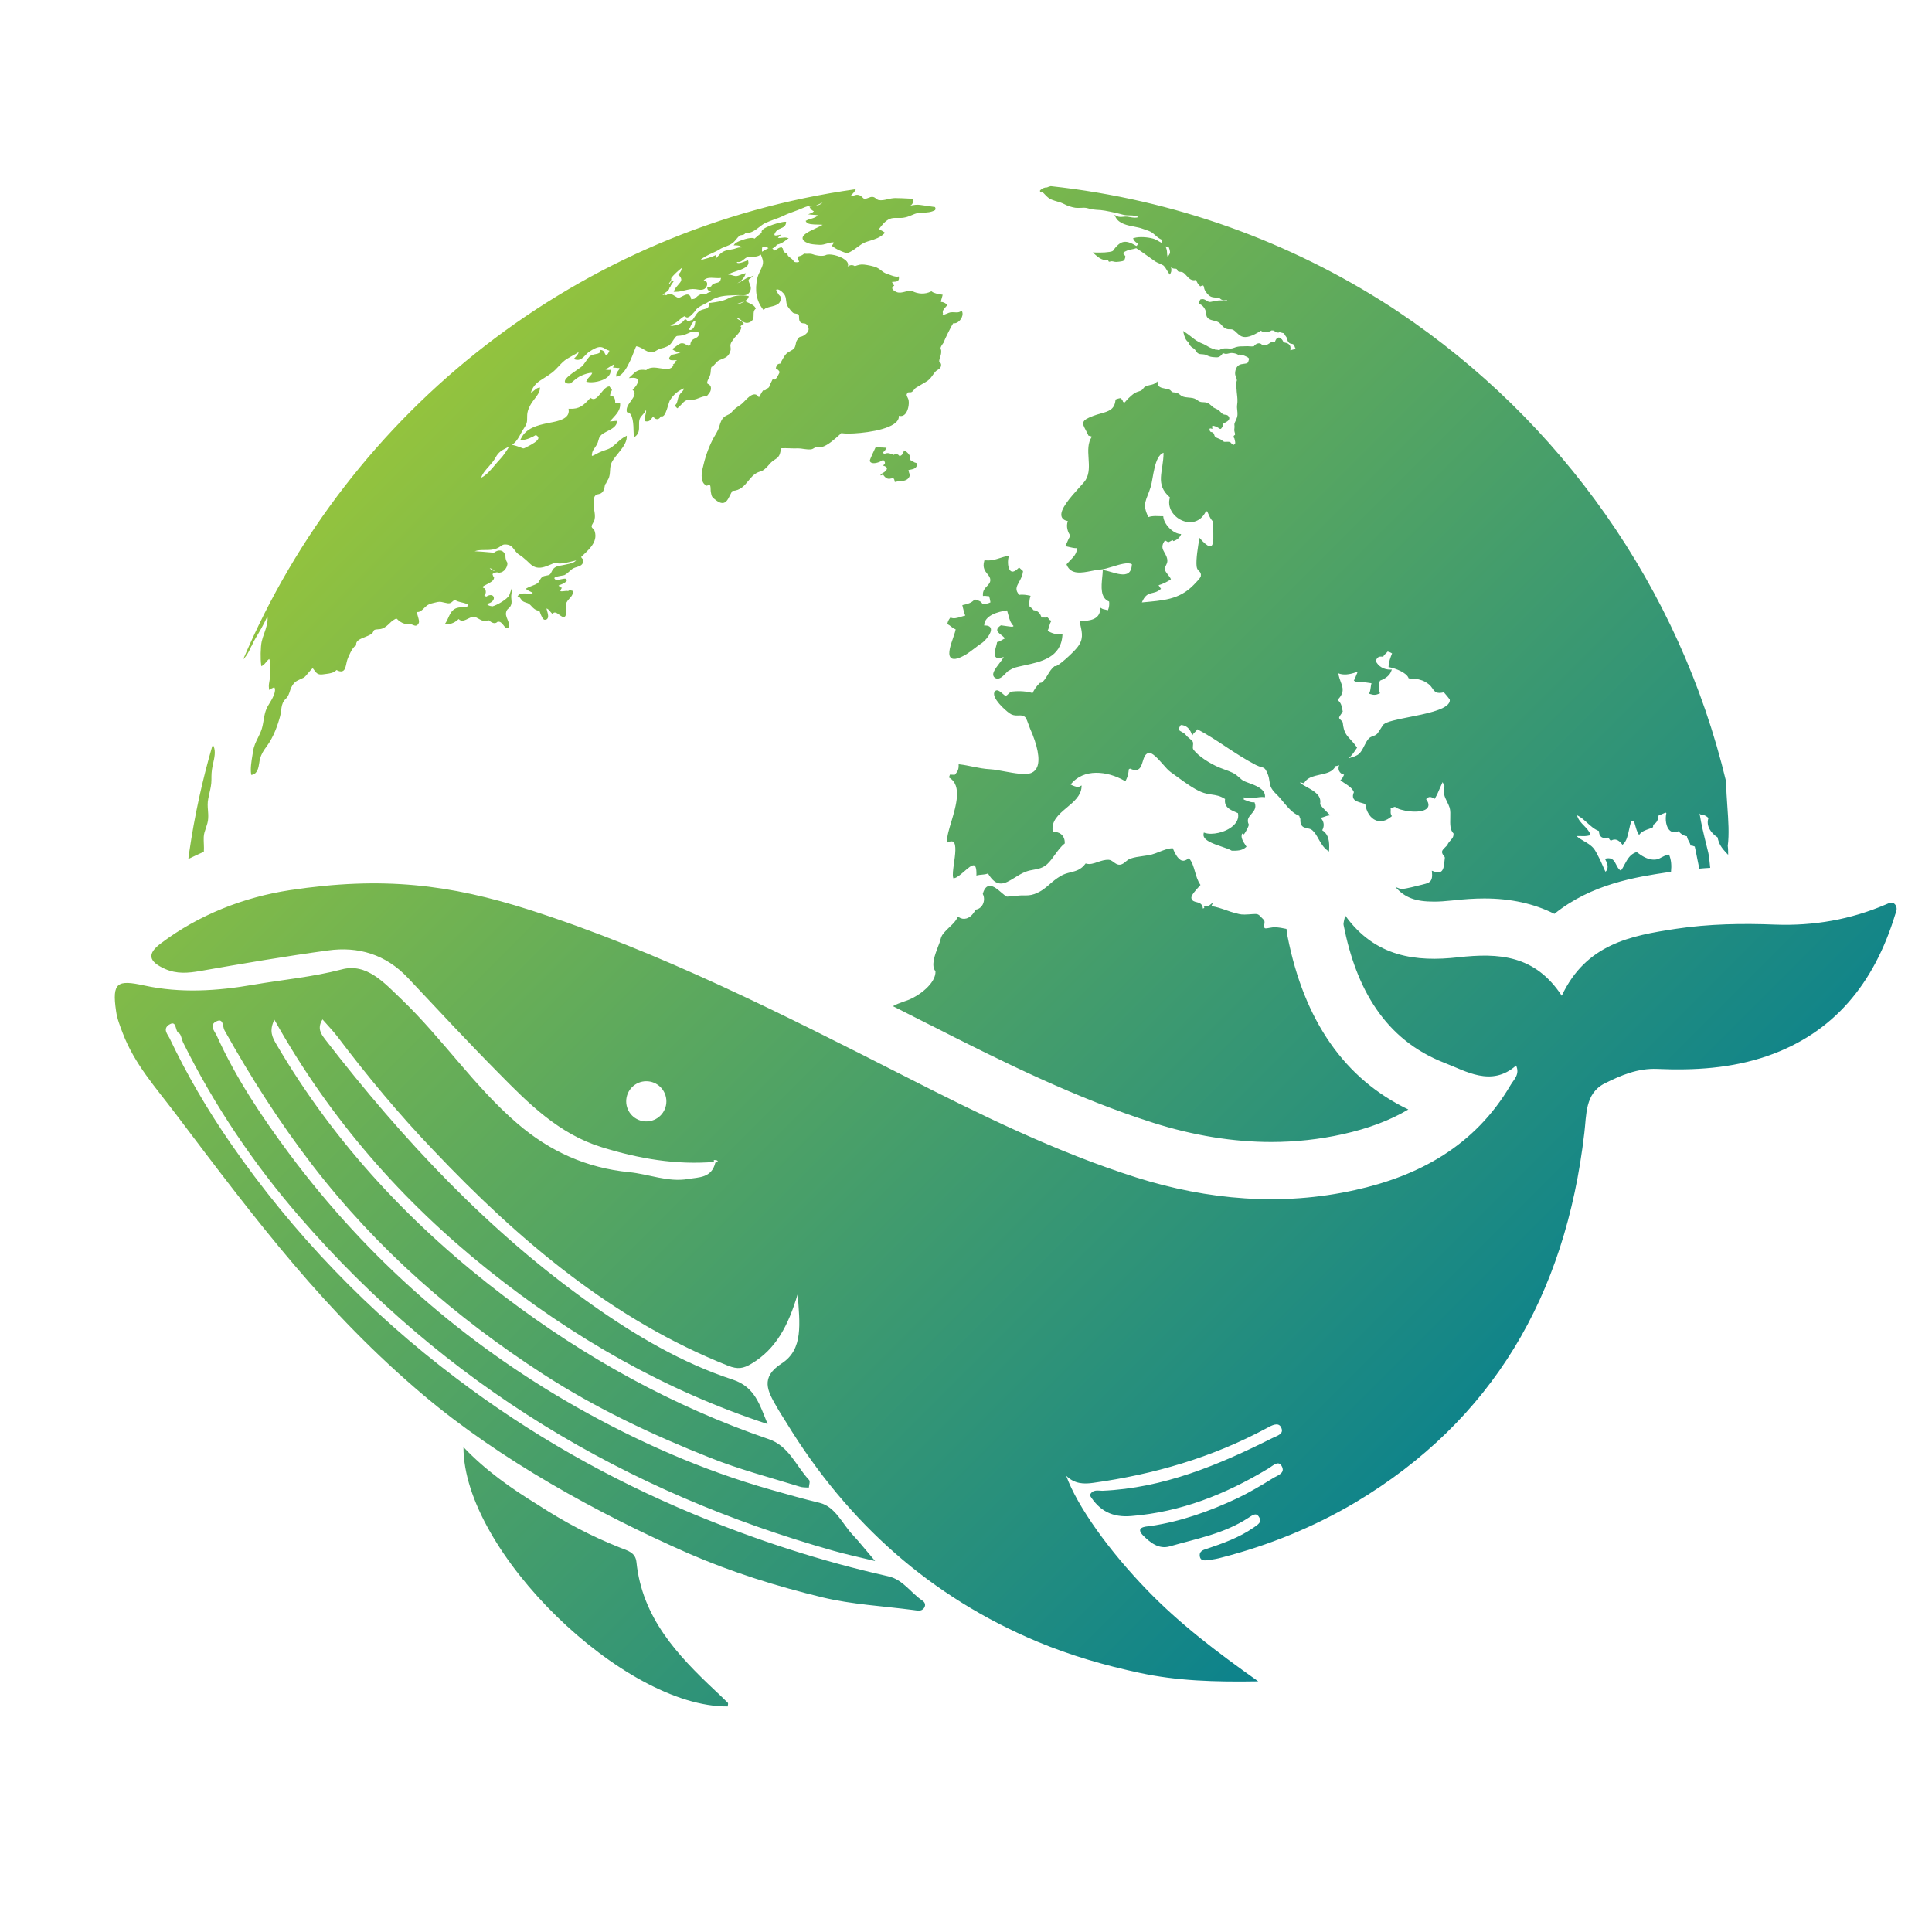 <?xml version="1.0" encoding="UTF-8"?>
<svg id="Layer_1" data-name="Layer 1" xmlns="http://www.w3.org/2000/svg" xmlns:xlink="http://www.w3.org/1999/xlink" viewBox="0 0 1250 1250">
  <defs>
    <style>
      .cls-1 {
        fill: url(#linear-gradient);
        stroke-width: 0px;
      }
    </style>
    <linearGradient id="linear-gradient" x1="273.7" y1="258.15" x2="958.74" y2="943.2" gradientUnits="userSpaceOnUse">
      <stop offset="0" stop-color="#93c33e"/>
      <stop offset="1" stop-color="#0c828c"/>
    </linearGradient>
  </defs>
  <path class="cls-1" d="M470.85,1101.65c.48.48,0,1.61,0,2.41-67.27.64-171.14-100.34-170.98-167.77,14.24,15.01,30.76,26.64,47.85,37.13,18.3,11.88,35.01,20.54,53.46,27.9,5,1.99,9.95,3.05,10.6,9.31,3.69,35.96,26.33,60.05,50.89,83.16,2.73,2.57,5.46,5.14,8.19,7.87ZM672.88,123.59l-.03-.28.18-.19c.22-.25.4-.46.65-.59,1.02-.83,2.44-1.36,3.7-1.27.74-.37,1.6-.62,2.47-.83,80.33,8.7,154.98,36.12,219.54,77.8.15.09.28.19.46.28,1.76,1.14,3.49,2.34,5.24,3.49,104.48,70.05,181.57,177.8,211.74,303.81,0,5.06.4,10.61.77,15.98.62,8.82,1.26,17.95.25,25.45.19,1.2.25,2.5.25,4.26v1.57l-1.05-1.11c-3.08-3.24-5.03-5.95-5.77-10.18-4.32-2.71-7.68-7.56-5.89-12.56-1.54-1.26-2.56-2.07-4.53-1.94h-.22l-.19-.15c-.34-.28-.59-.52-.8-.77l-.03-.03c1.11,7,2.71,13.51,4.41,20.36.4,1.57.77,3.18,1.17,4.78.4,1.57.93,5.55,1.3,10.03-2.41.12-4.75.31-7.06.52-.49-2.22-.93-4.44-1.36-6.66-.49-2.53-.99-5.12-1.57-7.65-.28-.06-.52-.18-.74-.25-.43-.19-.83-.34-1.54-.37l-.46-.03-.09-.46c-.15-.74-.56-1.48-.99-2.28-.52-.96-1.11-2.04-1.23-3.21-2.75-.62-3.58-1.42-5.4-3.18l-.12-.12c-2.65,1.2-4.44.46-5.46-.4-2.59-2.16-3.27-7.4-2.34-11.26-.19-.09-.34-.25-.46-.43-1.48.59-3.27,1.36-4.63,1.97-.25,3.05-1.26,4.84-3.45,5.89v.37c.03.37.06.96-.37,1.45l-.25.15c-.68.28-1.33.49-2.01.71-2.31.83-4.5,1.57-5.95,3.27l-.56.68-.43-.77c-1.08-1.82-1.6-3.76-2.16-5.8-.25-.77-.46-1.57-.68-2.34h-1.7c-.65,1.63-1.08,3.64-1.51,5.61-.77,3.58-1.57,7.25-3.76,9.22l-.49.46-.4-.52c-2.22-2.81-4.41-3.58-6.76-2.31l-.37.19-.31-.28c-.34-.28-.59-.65-.8-1.02-.19-.31-.34-.59-.56-.74-1.88.52-3.42.37-4.5-.4-.99-.77-1.48-2.07-1.51-3.83-2.87-1.02-5.28-3.21-7.65-5.37-2.07-1.85-4.16-3.76-6.51-4.84.62,2.75,2.59,4.81,4.53,6.79,1.67,1.73,3.24,3.36,3.98,5.4l.25.65-.65.19c-2.07.56-3.98.52-5.8.43-.89,0-1.79-.03-2.65,0,1.33,1.23,2.96,2.22,4.69,3.21,2.31,1.33,4.72,2.71,6.54,4.97.83.96,2.59,4.35,4.01,7.19l.18.4c.52,1.05.99,2.13,1.48,3.3.56,1.33,1.14,2.71,1.82,4.01,2.75-2.38.74-6.42.03-7.65l-.46-.77.86-.15c4.1-.83,5.4,1.73,6.51,3.98.74,1.48,1.51,3.02,3.02,3.89,1.02-1.36,1.79-2.81,2.53-4.23,1.76-3.24,3.42-6.32,7.37-7.71l.31-.12.28.22c2.9,2.19,6.08,4.29,9.78,4.66,2.93.28,4.35-.49,5.98-1.39,1.17-.62,2.47-1.33,4.44-1.73l.49-.09.18.49c1.17,2.9,1.54,6.48,1.08,10.64-.8.09-1.57.22-2.34.34-19.87,2.99-48.89,7.37-73.11,26.87-13.2-6.63-28.32-9.96-45.28-9.96-6.32,0-12.99.43-21.07,1.33-4.32.46-8.11.71-11.6.71-11.88,0-18.85-2.53-24.89-9.47.4.12.8.31,1.2.46,1.11.46,2.25.93,3.02.89,2.68-.22,9.87-2.04,12.22-2.65l.28-.06c.46-.15.89-.25,1.33-.34,3.73-.93,6.2-1.54,5.61-7.84l-.12-.99.96.34c2.16.89,3.83.99,4.9.31,1.79-1.11,2.07-4.16,2.34-6.91.06-.74.12-1.45.22-2.07.06-.37-.28-.83-.68-1.33-.56-.71-1.23-1.57-1.11-2.75.12-.89,1.02-1.73,1.91-2.65.65-.62,1.3-1.23,1.54-1.7.59-1.27,1.39-2.16,2.07-2.93,1.11-1.23,2-2.22,1.88-4.41-2.31-2.25-2.19-6.17-2.1-9.93.06-2.41.15-4.84-.4-6.72-.46-1.45-1.11-2.75-1.73-4.01-1.39-2.78-2.81-5.65-1.6-10.15-.22-.46-.74-1.54-1.23-2.38-.56,1.14-1.11,2.38-1.67,3.7-.96,2.28-1.94,4.63-3.15,6.6l-.34.52-.56-.31c-2.07-1.33-3.45-1.2-4.94.49,2.47,3.33,1.51,5.21.28,6.26-4.1,3.39-17.4,1.45-20.42-1.3-.43.09-1.05.28-1.63.49-.4.12-.8.25-1.2.34.12.68.06,1.3.06,1.85-.06.99-.09,1.85.49,2.9l.28.43-.4.34c-3.27,2.78-6.79,3.64-9.9,2.44-3.61-1.42-6.23-5.49-6.94-10.64-.71-.22-1.48-.46-2.25-.65-2.25-.62-4.6-1.23-5.43-3.02-.49-1.08-.37-2.38.34-3.98-1.05-2.5-3.15-3.89-5.61-5.52-.8-.52-1.67-1.08-2.5-1.73l-.65-.46.59-.52c.59-.43,1.11-1.57,1.54-2.47.09-.22.18-.4.28-.59-1.54-.31-2.71-1.2-3.27-2.53-.46-1.11-.43-2.38.09-3.64-.71.34-1.48.56-2.44.68-1.57,3.67-5.83,4.6-9.93,5.49-1.02.22-2.04.43-3.02.71-1.54.4-3.02.89-4.29,1.67-1.14.68-2.13,1.57-2.81,2.75l-.28.49-.49-.18c-.56-.22-1.17-.31-1.85-.37-.15-.03-.28-.03-.4-.03,1.23,1.11,3.02,2.1,4.9,3.15,4.44,2.47,9.47,5.27,8.24,10.92,1.23,1.88,2.68,3.33,4.26,4.84.49.46.99.96,1.45,1.48l.86.86-1.2.15c-.68.12-1.48.37-2.34.68-.8.31-1.73.62-2.65.8,2.22,2.28,2.59,5.21,1.02,8.02,4.53,2.87,4.69,8.02,4.47,12.65l-.06,1.11-.93-.62c-2.65-1.85-4.26-4.69-5.83-7.43-1.23-2.22-2.41-4.29-4.04-5.68-.96-.86-2.16-1.08-3.3-1.33-1.39-.28-2.93-.59-3.76-2.04-.52-.83-.77-2.04-.68-3.86,0-.09-.06-.15-.09-.31-.22-.46-.49-1.17-.65-1.79-4.2-1.67-7.25-5.34-10.24-8.91-1.45-1.76-2.93-3.58-4.57-5.12-3.83-3.7-4.13-5.86-4.44-8.36-.22-1.45-.43-3.15-1.45-5.46-1.33-3.02-2.07-3.24-3.76-3.7-.93-.25-2.04-.59-3.58-1.36-7.19-3.73-13.48-7.9-19.56-11.91-5.77-3.83-11.72-7.74-18.32-11.23-.49.83-1.23,1.54-1.85,2.13-.34.34-.68.68-.8.86l-.68,1.17-.43-1.3c-1.23-3.49-3.79-5.55-6.94-5.58-.96,1.33-1.39,2.31-1.23,2.93.12.59.89,1.02,1.79,1.48.96.52,2.01,1.08,2.78,2.1.49.74,1.39,1.45,2.22,2.13.71.59,1.42,1.2,1.94,1.79.59.71.49,1.73.37,2.81-.09.93-.19,1.94.19,2.47,3.21,4.53,10.92,9.25,16.69,11.72,1.26.52,2.5.99,3.73,1.42,1.73.62,3.49,1.26,5.21,2.1,1.79.89,3.3,2.25,4.53,3.33.8.71,1.48,1.33,2.04,1.63.8.49,2.16.99,3.73,1.57,4.44,1.6,10.49,3.86,10.49,8.54v.68l-.65-.09c-1.88-.15-3.67.12-5.4.37-2.47.37-5.03.74-7.68-.22-.03.46-.03.96-.03,1.45.62.22,1.23.46,1.79.68,1.57.62,3.08,1.23,4.69,1.11l.46-.03.15.4c1.26,3.18-.49,5.27-2.1,7.13-1.73,2-3.21,3.73-1.76,6.82l.06.19-.03.25c-.34,1.27-1.88,4.23-2.84,5.55l-.34.46-.49-.31c-.19-.12-.37-.19-.65-.22-1.05,2.38.4,4.84,2.53,8.02l.31.43-.4.37c-2.56,2.34-5.95,2.28-9.01,2.25h-.15l-.12-.09c-1.39-.83-3.76-1.63-6.29-2.5-5.98-2.04-12.74-4.35-11.78-8.48l.15-.68.65.22c4.41,1.57,13.36-.12,18.32-4.63,1.88-1.67,3.89-4.41,3.12-8.11-.65-.31-1.3-.62-1.97-.89-3.33-1.45-7.1-3.12-6.39-8.3-3.21-2.07-5.86-2.47-8.67-2.87-2.13-.31-4.35-.65-6.88-1.73-4.75-1.97-10.3-6.02-15.21-9.59-1.57-1.14-3.05-2.25-4.47-3.24-1.45-1.02-3.21-2.99-5.09-5.15-3.12-3.52-6.94-7.83-9.25-7.19-2.22.65-2.96,3.12-3.7,5.52-.65,2.16-1.33,4.41-3.18,5.24-1.26.56-2.93.34-5.06-.65-.34.12-.56.34-.8.52-.06,1.42-.37,3.02-.8,4.44l-.03.19c-.31.8-.62,1.6-1.05,2.44l-.28.59-.59-.31c-11.01-6.35-26.5-8.21-34.86,2.44,1.57.86,3.64,1.54,5.15,1.73.43-.4,1.05-.74,1.08-.74l.89-.37-.06.99c-.34,5.61-4.94,9.47-9.44,13.23-5.4,4.53-10.49,8.82-9.13,15.92,2.04-.28,3.92.22,5.34,1.39,1.6,1.3,2.44,3.33,2.37,5.71v.28l-.25.19c-2.22,1.73-4.16,4.41-6.05,7-1.57,2.22-3.24,4.5-5.09,6.2-2.93,2.59-5.86,3.08-8.67,3.58-1.63.28-3.27.59-5,1.23-2.78,1.05-5.31,2.65-7.53,4.04-3.12,1.91-5.95,3.67-8.73,3.67-1.45,0-2.9-.46-4.35-1.6-1.36-1.08-2.65-2.65-4.01-4.9-1.3.56-2.75.68-4.16.8-.89.09-1.76.15-2.56.34l-.77.22.03-.83c.06-4.16-.71-5.4-1.36-5.71-1.39-.68-4.23,1.82-6.72,4.01-2.31,1.97-4.47,3.86-6.23,4.2l-.56.12-.19-.52c-.49-1.73-.03-5.12.52-9.07.77-5.49,1.76-12.34-.4-14-.68-.49-1.76-.49-3.18.12l-.83.37-.03-.93c-.12-3.15,1.2-7.59,2.78-12.74,3.05-10.33,6.91-23.23-1.2-28.26l-.49-.31.28-.46c.12-.31.25-.62.34-.89l.15-.43.49.03c.65.03,1.2.06,1.76.06h.89c1.54-1.76,2.56-3.18,2.47-6.08v-.71l.71.09c2.96.34,5.74.93,8.45,1.48,3.76.74,7.34,1.48,11.35,1.67,2.5.15,5.74.74,9.16,1.39,6.42,1.17,13.7,2.53,17.4.96,1.82-.8,3.05-2.07,3.79-3.98,1.91-4.87.25-13.73-4.75-24.92-.19-.46-.46-1.2-.74-2.04-.62-1.7-1.63-4.57-2.38-5.18-1.39-1.17-2.71-1.11-4.23-1.05-1.36.06-2.87.12-4.57-.65-2.28-.99-10.52-8.24-11.23-12.62-.25-1.33.28-2.13.74-2.56,1.33-1.2,3.12.34,4.69,1.7.62.56,1.6,1.36,1.91,1.36.74,0,1.3-.56,1.88-1.17.68-.65,1.42-1.42,2.62-1.54,4.78-.49,9.16-.15,13.02.99,1.05-2.22,2.5-4.32,4.23-6.05l.06-.06.71-.68.28.28c1.79-.77,3.05-2.81,4.38-5.06,1.26-2.1,2.56-4.29,4.47-5.71l.25-.19.28.09c1.6.43,11.1-8.24,14.07-11.88,4.35-5.31,3.46-9.32,2.19-14.87l-.49-2.28.71-.06c5.21-.31,12.22-.68,12.65-7.74l.06-1.05.93.56c.56.4,1.42.56,2.25.71.62.15,1.2.28,1.73.43.74-1.7,1.05-3.83.77-5.65-5.77-2.28-5.03-9.62-4.47-15.55.15-1.51.31-2.9.34-4.13l.03-.71.68.09c1.39.22,2.99.71,4.69,1.2,4.01,1.17,8.58,2.5,11.17.65,1.42-.99,2.16-2.87,2.31-5.65-2.41-1.57-7.9.09-12.74,1.6-2.87.86-5.58,1.7-7.47,1.79-1.79.12-3.79.49-5.92.93-6.26,1.23-13.33,2.65-16.04-3.92l-.12-.37.25-.28c.68-.8,1.39-1.54,2.07-2.25,2.31-2.34,4.32-4.41,4.47-7.93-1.85.06-3.42-.34-4.97-.71-.62-.15-1.2-.31-1.82-.43l-.86-.15.43-.74c.28-.56.59-1.26.89-2,.56-1.33,1.17-2.81,2.1-3.95-1.82-2.34-2.99-6.05-1.73-9.53-2.13-.4-3.45-1.33-3.98-2.75-1.67-4.53,5.8-12.74,11.23-18.79,2.04-2.19,3.76-4.13,4.35-5.18,2.47-4.16,2.13-9.1,1.82-13.88-.31-4.94-.65-9.99,2.16-14.04-.62-.25-1.26-.43-1.91-.56l-.31-.06-.12-.31c-.62-1.33-1.2-2.47-1.73-3.42-1.17-2.22-1.94-3.67-1.42-5.06.52-1.39,2.1-2.38,6.35-4.01,1.67-.65,3.24-1.08,4.81-1.51,5.21-1.48,8.98-2.53,9.59-8.73l.03-.34.34-.15c.52-.25,1.33-.43,1.94-.59.19-.03.37-.06.52-.09l.28-.09.22.15c1.11.77,1.39,1.51,1.6,2.41l.31-.06c.06.46.19.56.19.56.4,0,1.6-1.42,1.97-1.91.34-.37.59-.68.77-.83.43-.37.83-.74,1.23-1.14,1.33-1.2,2.71-2.5,4.47-3.12.25-.09.49-.19.77-.25.83-.28,1.73-.52,2.34-.99.31-.22.59-.52.83-.86.34-.46.74-.99,1.36-1.33,1.05-.62,2.16-.86,3.27-1.11,1.39-.28,2.68-.59,3.83-1.57l.89-.77.09,1.2c.25,2.44,2.13,2.96,5,3.49,1.05.19,2.01.34,2.78.71.34.15.62.46.89.77.25.28.52.56.71.68.46.25.83.25,1.3.28.34.03.71.03,1.08.12,1.3.25,2.01.83,2.68,1.36.4.34.83.68,1.39.96,1.23.65,2.96.8,4.5.93.34.03.71.06,1.02.09,2.34.25,3.05.71,4.44,1.63.25.18.52.34.83.56.96.62,1.82.65,2.78.68.8.03,1.7.06,2.65.4,1.14.4,1.97,1.17,2.81,1.91.65.59,1.23,1.14,1.94,1.48.37.15.65.31.93.43,1.02.46,1.7.8,2.78,1.91l.19.19c.59.65,1.11,1.2,1.91,1.57.25.12.68.19,1.08.22.59.09,1.2.15,1.67.49.74.62,1.08,1.26,1.02,1.97-.09.89-.86,1.7-2.31,2.44l-.52.28c-1.17.59-1.57.77-1.42,2.22l.03.28-.15.18c-.06.09-.15.19-.25.28-.15.22-.37.43-.56.71l-.18.28h-.74l-.18-.12c-.96-.77-3.86-2.22-4.66-1.76-.22.15-.19.68-.12.96l.12.96-.89-.25c-.46-.12-.74-.09-.86.15-.25.4-.03,1.39.52,1.94.12.09.28.12.56.19.37.06.86.19,1.33.68.31.37.43.8.59,1.23.09.4.22.77.43.99.56.62,1.33.93,2.16,1.23.8.31,1.67.65,2.44,1.3,1.14.99,1.45.96,2.34.89.43-.03.96-.06,1.67-.03.96.06,1.33.09,1.6.62.03.09.12.25.52.49.31.22.52.46.68.68.34.34.34.4.96.03.96-.52.86-1.3.46-2.81-.09-.43-.19-.8-.25-1.17-.28-.28-.56-.68-.52-1.23.06-.59.52-.83.77-.96.03-.03.12-.06.12-.09.12-.65.03-.93-.12-1.39-.09-.34-.22-.74-.31-1.39-.06-.46,0-.96.06-1.42.06-.37.09-.77.09-1.08-.03-.34-.06-.56-.06-.74-.09-.92-.09-1.17.34-2.19.15-.34.34-.71.46-1.02.56-1.2.99-2.16,1.14-3.55.09-.96,0-1.94-.12-2.96-.12-1.2-.28-2.41-.09-3.7.4-2.44.15-4.6-.09-6.85-.12-1.08-.25-2.19-.28-3.33-.03-.49-.12-1.05-.22-1.6-.09-.59-.19-1.17-.22-1.7,0-.62.19-1.05.37-1.48.12-.31.25-.56.25-.8.03-.74-.25-1.42-.52-2.13-.28-.74-.59-1.51-.59-2.41-.03-1.88.74-4.32,2.37-5.34.93-.62,2.07-.74,3.18-.89,1.02-.12,2.01-.22,2.56-.71.34-.28.59-1.3.77-1.97.06-.25.12-.46.19-.65-.56-.77-1.39-1.23-2.04-1.45-1.08-.52-2.84-1.33-4.1-.99l-.12-.49-.03.03v.68l-.43-.12c-1.54-.93-2.56-1.17-4.01-1.3-.93-.12-1.6.03-2.41.22-.56.15-1.11.28-1.79.31-.43.03-.86-.09-1.23-.22-.25-.09-.59-.22-.68-.15-.37.12-.43.19-.56.43-.12.25-.31.56-.68.89-1.23,1.05-1.85,1.27-2.87,1.27-.28,0-.59-.03-.96-.03l-.77-.06c-1.7-.09-2.93-.31-4.81-1.23q-1.17-.59-2.34-.62h-.28c-.28-.03-.46-.06-.68-.06-.71-.03-1.45-.06-2.31-.59-.68-.46-1.05-1.08-1.45-1.67-.28-.4-.56-.8-.89-1.14-.22-.19-.49-.37-.8-.56-.43-.28-.93-.56-1.3-.92-.99-.96-1.48-2.07-1.97-3.15l-.12-.25-.09.15c-1.51-1.23-2.13-3.33-2.65-5.4l-.37-1.51,1.33.83c1.42.93,2.65,1.91,3.89,2.87,1.54,1.2,2.99,2.38,4.75,3.3.68.4,1.39.68,2.1.99.89.37,1.82.77,2.75,1.3l.37.22c1.08.65,3.64,2.19,4.69,1.94l.34-.06.25.31c.12.15.22.28.28.37.8-.03,1.82.09,2.56.37,2.1-1.48,4.44-1.27,6.76-1.08,1.3.12,2.13-.19,3.15-.56.56-.22,1.14-.43,1.82-.56,1.26-.28,2.53-.31,3.76-.31.71,0,1.42-.03,2.13-.06.59-.06,1.27,0,2.01.06,1.02.09,2.13.12,3.05-.06l-.12-.09c.77-1.14,2.25-1.91,3.45-1.79.77.09,1.42.46,1.85,1.11.52-.09.99-.06,1.42-.03.46.03.89.09,1.39-.06.52-.15,1.2-.59,1.85-1.02.49-.34,1.02-.65,1.48-.86l.31-.19.28.19c.52.34,1.11.18,1.51,0,.25-.83.62-1.76,1.45-2.53l.28-.15.19-.03c.12-.06.31-.09.37-.12l.28-.12.25.09c1.42.62,2.44,1.76,2.68,3.05.25.06.49.09.74.15.86.15,1.82.34,2.59.96,1.45,1.17,1.33,2.44,1.2,3.42,0,.25-.03.46-.03.65,1.08-.37,2.65-.71,3.79-.83-.71-.43-.89-1.14-1.05-1.67-.12-.49-.25-.89-.62-1.2-.43-.34-.83-.43-1.33-.49-.65-.12-1.39-.25-2.04-1.11-.43-.52-.65-1.27-.86-2.01-.15-.49-.28-.99-.46-1.26-.15-.25-.34-.49-.56-.74-.37-.46-.71-1.02-.83-1.63-.46-.12-.89-.25-1.33-.34-.71-.18-1.39-.34-1.97-.52l-.06.28-.43.03c-1.11.15-1.76-.34-2.25-.74-.31-.25-.56-.46-.96-.56-1.08-.15-1.23-.06-1.57.15-.31.19-.71.43-1.57.65-1.54.37-3.42.59-4.94-.71-5.58,3.64-9.78,4.9-12.49,3.7-1.39-.62-2.25-1.48-3.08-2.28-.52-.49-1.05-1.05-1.7-1.51-1.11-.83-1.82-.8-2.68-.8-.71.03-1.51.03-2.56-.37-1.14-.4-2.07-1.39-2.93-2.34-.49-.56-.96-1.08-1.45-1.45-1.05-.83-2.25-1.11-3.55-1.42-1.05-.25-2.13-.49-3.08-1.05-1.7-1.08-1.85-2.41-2.01-3.7-.06-.68-.15-1.39-.43-2.13-.71-1.82-2.01-3.15-3.83-4.01l-.37-.15v-.4c0-.37.77-2,.83-2.07l.12-.19.25-.09c1.76-.49,2.84.22,3.79.83.93.62,1.76,1.14,3.3.68,3.15-.92,6.35-1.11,9.9-.59.03-.15.09-.28.09-.4-.22.03-.4.03-.62.03-.83.03-1.63.09-2.31-.09-.71-.19-1.14-.52-1.45-.8-.19-.19-.34-.31-.49-.34-.93-.31-1.79-.4-2.65-.46-.96-.09-1.94-.19-2.93-.59-2.04-.96-3.49-3.33-4.01-4.32-.25-.46-.37-1.02-.46-1.54-.12-.59-.28-1.2-.56-1.33-.12-.06-.49-.15-1.48.34l-.4.18-.31-.31c-1.23-1.23-2-2.5-2.37-3.89-3.02.89-4.66-.96-6.14-2.62-.77-.89-1.6-1.82-2.59-2.31-.34-.19-.8-.22-1.27-.25-.46,0-1.02-.06-1.54-.28-.43-.22-.59-.59-.71-.93-.12-.31-.25-.62-.46-.71-.22-.15-.65-.15-1.02-.15-.49-.03-.99-.06-1.42-.25-.59-.22-.89-.52-1.11-.74.31,1.33.43,2.71-.31,4.01l-.46.83-.56-.77c-.43-.59-.8-1.2-1.2-1.88-.68-1.17-1.39-2.38-2.38-3.27-.28-.25-1.51-.8-2.47-1.23-1.2-.52-2.31-1.02-2.87-1.39l-.56-.43c-.77-.56-1.63-1.17-2.41-1.7-.89-.65-1.85-1.3-2.78-1.97-2.13-1.54-4.32-3.12-6.54-4.47-.86.37-1.91.59-2.96.77-1.17.25-2.41.46-3.05.86-.25.15-.52.28-.8.37-.65.28-1.3.59-1.48,1.05-.15.43.22.86.71,1.39.37.4.77.8.59,1.33-.56,2.41-1.05,2.56-3.33,2.87l-.89.12c-.59.09-1.08.15-1.57.15-.68,0-1.17-.09-1.7-.22-.37-.09-.8-.19-1.36-.22-.28,0-.49.03-.71.12-.22.03-.43.12-.68.15l-.37.06-.25-.31c-.15-.25-.28-.52-.37-.77v-.03c-.37.06-.71.09-1.08.09-2.93,0-5.46-1.97-7.56-3.92l-1.23-1.11,1.67.06c.96.03,1.91.03,2.9.03,2.34,0,4.26-.12,6.05-.4q2.28-.31,2.68-.99c.25-.4.65-1.02,1.45-1.94,2.25-2.56,4.1-3.64,6.29-3.64,1.36,0,2.9.46,4.81,1.39.8.4,1.57.86,2.31,1.33.18-.12.4-.22.52-.4.52-.68.52-.96.52-1.02-.03-.12-.34-.34-.65-.56-.65-.43-1.51-1.05-2.16-2.31l-.34-.68.71-.22c3.3-.99,8.76-.56,12.25.4,1.67.49,2.96,1.27,4.23,2.04.62.37,1.23.71,1.85,1.02-.19-.65-.25-1.36-.09-2.16-2.07-.89-3.3-1.94-4.6-3.12-.56-.46-1.14-.99-1.79-1.48-1.26-.96-3.27-1.63-5.06-2.22-.56-.22-1.11-.4-1.63-.56-1.33-.49-3.05-.83-4.87-1.2-4.69-.89-9.99-1.94-12.15-5.98l-.89-1.73,1.76.89c1.2.62,2.53.49,3.95.37.86-.09,1.79-.19,2.71-.06.49.06,1.05.15,1.67.28,1.82.31,4.01.71,5.43-.06-.68-.4-1.42-.65-2.41-.8-1.08-.22-2.13-.22-3.24-.25-1.39-.03-2.81-.03-4.26-.43l-1.42-.37c-1.94-.49-3.95-1.05-5.98-1.39l-1.3-.28c-2.01-.4-3.92-.8-5.77-.96l-1.02-.06c-2.53-.15-4.69-.31-7.34-1.11-1.54-.46-2.96-.37-4.44-.28-1.14.03-2.28.12-3.55-.03-2.13-.28-5.21-1.26-7.1-2.31-1.7-.89-3.18-1.33-4.75-1.79-1.02-.31-2.07-.59-3.21-1.05-2.16-.77-3.36-2.07-4.57-3.33-.62-.68-1.23-1.3-1.97-1.85l-.56.46c-.31-.06-.74-.25-.77-1.02ZM785.01,337.58c-2.04-1.79-2.93-4.63-4.01-6.85-.25.15-.49.25-.8.18-7.19,14.62-27.18,3.49-23.26-9.07-9.96-8.7-4.16-16.53-4.13-28.9-6.02,1.94-6.66,16.63-8.27,21.93-2.71,9.01-5.95,10.7-1.54,19.68,3.15-1.11,6.6-.49,9.62-.56.25,5.15,6.45,11.54,11.6,11.54-.8,2.28-2.75,3.86-5.03,4.57-.18-.28-.37-.46-.56-.65-1.02.49-1.94.99-2.75,1.42-.74-.4-1.45-.93-2.13-1.23-4.16,5.61.68,7.25,1.48,12.31.49,2.96-1.82,4.16-1.48,6.57.25,2.04,3.27,4.32,3.83,6.29-2.19,1.54-5.18,3.02-7.99,3.83.4.68,1.05,1.67,1.57,2.31-4.9,4.6-8.85.4-12.37,8.82,13.42-1.3,24.06-1.54,33.59-11.41.83-.83,4.35-4.44,4.53-5.49.62-3.67-2.31-2.81-2.71-6.45-.49-4.75.93-12.96,1.85-18.45,11.75,13.48,8.39-1.05,8.95-10.4ZM865.43,452.88c2.31,1.88,2.68,3.98,3.12,6.39.06.4.15.8.22,1.26l-.59.12.22.49c-.4.31-1.94,2.56-2.01,3.12.06.71.59,1.17,1.17,1.67.52.43,1.17.99,1.23,1.79.62,6.08,2.34,7.93,4.94,10.73,1.2,1.3,2.59,2.78,4.04,4.9l.28.34-.71,1.05c-1.23,1.88-2.81,4.23-4.9,5.89.31-.09.59-.18.93-.28,2.16-.62,4.38-1.23,5.95-2.65,1.45-1.33,2.47-3.36,3.45-5.31.93-1.85,1.82-3.61,3.05-4.78.77-.71,1.67-1.02,2.53-1.36,1.05-.37,2-.71,2.84-1.67.52-.62,1.45-2.1,2.28-3.39.86-1.39,1.39-2.19,1.63-2.44,2.13-1.91,8.82-3.24,16.53-4.78,10.21-2.01,22.92-4.53,25.79-8.98.52-.77.71-1.6.56-2.47-.89-1.2-2.65-3.33-3.79-4.6-4.69,1.08-5.86-.25-7.34-2.44-.62-.89-1.33-1.94-2.59-2.9-3.15-2.38-5.18-2.78-8.88-3.55-.86.06-2.44.15-3.64-.12l-.34-.06-.12-.28c-1.3-3.3-8.02-6.08-12.37-6.88l-.52-.09.03-.56c.15-2.81,1.17-5.61,2.25-8.27-.8-.56-2.04-1.05-2.9-1.2-.37.52-.8.89-1.23,1.3-.56.49-1.08.96-1.39,1.63l-.18.4-.43-.03c-2.59-.28-3.24.25-4.5,2.65,1.63,3.58,5.31,5.83,9.59,5.68l.89-.03-.31.86c-.96,2.78-3.42,4.9-7.31,6.32-1.02,2.16-1.11,5-.22,7.68l.19.52-.52.22c-2.07.92-3.61,1.02-5.95.22l-.71-.22.4-.68c.4-.74.59-2.07.77-3.33.12-.93.25-1.91.49-2.71-1.11-.12-2.19-.31-3.21-.46-2.22-.37-4.32-.74-5.89-.22l-.12.06-.15-.03c-.59-.06-1.17-.34-1.67-.83l-.37-.37.31-.43c.28-.37.62-1.23.93-2.1.34-.89.71-1.79,1.08-2.5-.12-.12-.31-.25-.43-.4-4.87,1.82-8.85,2.1-11.91.86.28,2.16.96,3.95,1.54,5.55,1.42,3.76,2.56,6.79-2,11.66ZM754.1,159.43c.43,1.02.89,2.1.93,3.36.03,1.54.18,2.68.49,3.76.19-.59.49-1.11.77-1.54.37-.56.68-1.02.71-1.7.09-.99-.46-2.5-.96-3.79-.65.06-1.3,0-1.94-.09ZM601.93,663.2c47.87,24.4,94.95,47.6,144.37,63.3,25.97,8.21,51.64,12.37,76.22,12.37,15.64,0,31.16-1.7,46.15-5.03,16.6-3.67,30.66-8.95,42.51-16.01-41.12-19.68-67.4-57.31-78.14-112.01-.34-1.67-.56-3.3-.68-4.81-2.47-.52-4.78-.99-7.68-1.08-.62-.03-1.76.15-2.93.34-1.08.22-2.9.52-3.27.34-.8-.52-.71-1.33-.46-2.62.15-.99.37-2.1-.37-2.87-.52-.52-.93-.99-1.33-1.36-2.34-2.5-2.5-2.56-6.23-2.31-.59.06-1.26.12-2.07.15-4.57.28-5.12.15-8.64-.8l-.86-.22c-1.39-.34-3.15-.96-5.03-1.63-3.21-1.11-6.72-2.31-9.72-2.68v-.03l1.14-2.44-2.1,1.7c-.28.25-.56.43-.8.59h-.03c-1.2,0-2.28.22-3.12.65l.37.68c-.34.15-.65.31-.96.43-.25-3.21-2.38-3.76-4.13-4.19-1.51-.37-2.84-.71-3.3-2.5-.43-1.76,3.12-5.55,4.6-7.16.46-.49.8-.86.99-1.11l.28-.34-.25-.37c-1.63-2.44-2.5-5.43-3.33-8.3-.93-3.18-1.79-6.14-3.61-8.27l-.4-.43-.43.37c-1.39,1.14-2.62,1.54-3.86,1.27-3.02-.77-5.15-5.92-5.86-7.59l-.15-.4h-.43c-2.65.06-5.58,1.23-8.42,2.34-1.7.68-3.27,1.3-4.78,1.7-1.76.46-3.73.71-5.8,1.02-2.78.37-5.64.8-8.05,1.67-1.2.4-2.16,1.2-3.05,1.94-1.17.99-2.25,1.88-3.79,1.97-1.51.12-2.65-.71-3.86-1.57-.99-.74-2.04-1.54-3.27-1.6-2.56-.12-4.9.68-7.16,1.45-2.59.89-5,1.73-7.37,1.02l-.43-.12-.25.34c-2.78,3.7-6.02,4.53-9.41,5.4-2.16.52-4.35,1.08-6.51,2.38-2.96,1.73-5.12,3.58-7.19,5.4-2.81,2.44-5.46,4.72-9.84,6.29-2.65.93-4.75.89-6.76.86-.99,0-1.97,0-2.99.09-.22,0-.62.06-1.17.12-1.73.19-6.23.65-6.79.59-.89-.31-2.19-1.42-3.55-2.59-2.38-2.07-5.03-4.35-7.53-4.35-2.04,0-3.55,1.63-4.5,4.94l-.06.22.09.25c.99,1.94.93,4.53-.12,6.6-.93,1.79-2.47,2.99-4.35,3.3l-.34.03-.12.31c-1.36,2.75-3.49,4.78-5.77,5.43-1.67.46-3.3.22-4.87-.8l-.59-.34-.31.59c-1.33,2.53-2.99,4.07-4.87,5.86-.65.62-1.33,1.23-2.01,1.94-3.24,3.3-3.49,4.16-4.07,6.23-.15.65-.37,1.42-.77,2.5-.22.62-.49,1.3-.8,2.07-1.91,5.03-4.84,12.52-1.7,16.07.28,8.08-11.01,15.98-17.21,18.45-1.42.56-2.68.99-3.86,1.39-2.22.8-4.19,1.48-6.45,2.78,7.71,3.89,15.36,7.74,22.98,11.63l1.2.62ZM622.76,392.15c.09.39.21.81.3,1.25.38,1.63.81,3.43,1.48,4.88-.99.2-1.96.52-2.89.81-2.31.73-4.5,1.31-6.28.6l-.41-.16-.28.33c-.93,1.06-1.48,2.48-1.67,3.46l-.09.47.43.21c.65.3,1.25.77,1.85,1.26.87.71,1.83,1.48,3.09,1.88-.11,1.09-.82,3.16-1.56,5.34-1.67,4.83-3.57,10.33-1.86,12.71,1.34,1.88,4.37,1.48,9.51-1.39,1.91-1.09,4.07-2.75,6.19-4.36,1.64-1.26,3.19-2.45,4.55-3.3,2.18-1.4,6.79-6.6,5.92-9.54-.27-.96-1.25-2.08-4.28-1.91.08-6.57,9.02-8.94,14.79-9.79.33,1.01.58,1.99.84,2.97.65,2.54,1.26,4.96,3.41,7.18-.14.05-.25.14-.47.28l-.3.21c-.79-.02-3.38-.4-5.12-.65-1.58-.24-1.99-.3-2.15-.3h-.21l-.14.11c-1.47.96-2.18,1.85-2.21,2.78-.05,1.25,1.09,2.15,2.43,3.19.88.7,1.86,1.47,2.56,2.4-.68.27-1.31.65-1.93,1.01-.87.52-1.69,1.03-2.72,1.22l-.43.09-.06.41c-.11.7-.35,1.55-.6,2.46-.71,2.57-1.45,5.24-.36,6.68.87,1.14,2.57,1.18,5.31.08-.55,1.22-1.75,2.76-2.92,4.29-2.57,3.35-5.23,6.82-3.13,8.89.6.58,1.31.88,2.08.88,2.04,0,4.03-2.1,5.48-3.66.51-.52,1.01-1.06,1.25-1.2l1.18-.68c2.19-1.26,2.59-1.48,6.13-2.32,1.14-.27,2.34-.52,3.55-.79,10.45-2.24,23.45-5.01,24.36-19.44l.05-.73-.73.06c-3.24.3-6.44-.57-8.87-2.27.43-.84.71-1.83.98-2.81.3-1.07.62-2.2,1.11-2.97l.43-.69-.77-.24c-.36-.11-.58-.41-.92-.85-.22-.28-.46-.62-.79-.9l-.25-.22-.32.08c-.52.14-1.26.13-2.02.08-.49-.02-.98-.05-1.45-.02-.74-2.84-2.59-4.55-5.15-4.72-.74-1.01-1.85-1.89-2.59-2.48l-.03-.02c-.24-2.08-.05-4.53.51-6.17l.22-.63-.68-.16c-1.66-.35-4.33-.84-6.6-.46-3.02-3.17-1.82-5.38-.14-8.43,1.03-1.86,2.18-3.96,2.48-6.65l.03-.3-.24-.22c-.19-.16-.41-.36-.63-.57-.43-.41-.88-.85-1.28-1.17l-.43-.38-.41.43c-2.34,2.35-4.2,2.92-5.4,1.42-1.28-1.59-1.71-5.24-.98-8.49l.21-.9-.92.16c-1.8.3-3.46.82-5.04,1.34-2.42.77-4.69,1.49-7.42,1.49-.62,0-1.25-.03-1.88-.09l-.52-.08-.14.52c-1.25,4.37.52,6.52,2.05,8.43.98,1.2,1.83,2.24,1.88,3.73.05,1.8-.96,2.87-2.15,4.12-1.31,1.37-2.79,2.95-2.65,5.7l.03.68.68-.09c.52-.06,1.14.03,1.82.13.51.06,1.03.14,1.52.14.3.99.73,3,.84,3.93-1.37.74-3.36,1.18-5.13.99-1.07-1.63-2.04-1.93-3.14-2.27-.43-.13-.92-.27-1.47-.52l-.43-.19-.3.33c-1.83,2.04-4.48,2.79-7.09,3.32l-.63.13.16.65ZM131.88,546.07c-.06-1.48-.12-3.02-.06-4.57.09-2.04.74-3.89,1.42-5.83.65-1.97,1.36-3.98,1.45-6.17.12-2-.03-3.73-.15-5.4-.19-2.34-.34-4.57.19-7.31.25-1.2.49-2.41.77-3.58.65-2.84,1.33-5.77,1.3-8.7,0-3.52.03-5.34.77-9.13.09-.46.19-.89.31-1.39.8-3.46,1.76-7.77.4-10.95l-.31-.71-.65.49c-6.48,22.27-11.48,45.16-14.87,68.54-.22,1.48-.43,2.96-.62,4.44,3.33-1.63,6.66-3.21,10.06-4.69.12-1.73.06-3.39,0-5.06ZM162.68,417.97c-1.39,3.05-2.84,6.14-5.34,8.64,68.39-160.96,217.47-279.2,396.33-304.21t.03.03l-.56,1.08h-.03c-.37.65-.89,1.27-1.48,1.85-.37.37-.71.71-1.02,1.08.77.43,1.3.25,2.1-.03.71-.22,1.48-.49,2.44-.34,1.42.19,2.31,1.08,2.93,1.7.34.37.68.68.93.74.99.22,1.88-.12,2.81-.49.89-.37,1.82-.74,2.84-.62.89.09,1.57.62,2.22,1.11.49.4.96.77,1.54.89,1.91.4,3.86-.03,5.89-.52,1.54-.37,3.12-.68,4.72-.74,3.05,0,6.17.19,9.22.34l2.28.12.15.43c.28.93.19,1.82-.25,2.59-.31.56-.8,1.02-1.39,1.42.09,0,.19-.03.28-.06,1.97-.37,4.01-.74,6.29-.37,1.54.25,3.15.46,4.75.68,1.42.18,2.84.4,4.26.62l.34.03.12.34c.25.49.25.96,0,1.48l-.09.18-.15.09c-2.53,1.36-5,1.45-7.37,1.54-1.11.06-2.25.09-3.39.28-1.51.18-2.84.77-4.29,1.39-1.51.62-3.05,1.3-4.94,1.57-1.36.25-2.71.22-4.04.19-1.85-.03-3.61-.06-5.15.62-2.93,1.23-5.21,4.23-6.91,6.54.43.4,1.02.71,1.63,1.02.56.31,1.11.59,1.63.99l.56.43-.49.49c-2.56,2.62-6.05,3.7-9.13,4.66-1.08.31-2.07.62-3.02.99-1.97.77-3.61,1.97-5.34,3.27-1.88,1.42-3.86,2.87-6.42,3.83l-.22.06-.19-.06c-4.13-1.39-7.22-2.9-9.13-4.47l-.52-.46.52-.49c.19-.15.43-.65.65-1.05.09-.19.19-.34.28-.49-1.36-.22-2.93.25-4.53.71-1.54.46-3.18.93-4.69.83l-1.02-.06c-2.1-.12-4.94-.31-6.72-1.08-2.19-.89-3.3-1.94-3.33-3.18-.03-2.41,4.35-4.44,8.61-6.42,1.73-.8,3.3-1.54,4.38-2.22-.86-.09-1.91-.15-3.08-.15-3.33-.06-6.82-.12-7.65-1.85l-.28-.52.52-.28c.86-.49,1.94-.83,3.02-1.11,1.76-.56,3.46-1.02,4.26-2.28-.83-.15-1.6-.22-2.44-.25-.37-.03-.77-.06-1.17-.09l-2.59-.25,2.41-.96c.52-.22.86-.56,1.23-.96.03-.03.06-.06.12-.09-1.05-.4-1.94-1.17-2.47-2.16l-.46-.83.96-.06c.96-.06,1.82-.15,2.62-.28l-.12-.06c-2.71-.8-5.37.34-7.96,1.42l-.93.4c-1.36.59-2.9,1.14-4.5,1.73-2.25.83-4.6,1.67-6.66,2.68-2.13,1.05-4.35,1.85-6.51,2.62-1.97.74-3.83,1.42-5.61,2.28-1.08.49-2.28,1.39-3.52,2.38-2.71,2.07-5.77,4.44-9.04,3.89-.74,1.17-1.63,1.26-2.41,1.39-.46.06-.93.09-1.39.4-.83.59-1.51,1.45-2.25,2.34-.68.83-1.42,1.73-2.31,2.41-1.6,1.17-3.24,1.79-4.87,2.44-1.26.46-2.47.93-3.42,1.57-1.26.86-2.99,1.67-4.81,2.47-2.81,1.3-5.92,2.68-7.9,4.66l.31-.09c2.99-.77,6.72-1.79,8.91-2.84l.86-.43.03.99c0,.68-.12,1.3-.37,1.88,1.82-2.38,3.83-4.63,6.2-5.52,1.02-.4,2.38-.62,3.58-.83.71-.09,1.36-.22,1.85-.34.59-.12,1.14-.31,1.63-.49,1.14-.37,2.28-.77,3.64-.59,0-.03,0-.06.03-.12-.68-1.05-2.25-1.2-3.83-1.23l-1.23-.03.77-.99c1.05-1.33,8.21-4.04,11.44-3.76.59.06,1.02.22,1.36.43l.46-.43c1.33-1.17,2.71-2.38,4.2-3.39-.25-.4-.22-.89.06-1.33,1.48-2.71,12.55-5.77,14.96-5.77h.03l.68.03-.06.65c-.19,2.28-2.01,3.02-3.58,3.67-.77.31-1.48.62-2.04,1.08-1.14.89-2.1,2.59-1.85,3.18.12.25.77.43,2.22.12l2.22-.46-1.7,1.54c-.19.15-.31.37-.46.62-.03.03-.06.03-.06.06.77.09,1.67-.03,2.53-.12,1.17-.15,2.28-.28,3.18-.03l1.26.31-1.05.77c-1.88,1.45-3.95,2.9-6.54,3.39-.68,1.14-1.88,1.94-3.02,2.53.74.56,1.26,1.02,1.51,1.3.49-.22.93-.52,1.39-.83.83-.56,1.67-1.14,2.78-1.23l.46-.06.15.43q.06.06.19.12l.34.18.09.4c.03,1.42.96,2.47,2.41,2.75l.52.09v.49c0,.96.83,1.6,1.82,2.34.93.68,1.94,1.42,2.41,2.62,1.23.37,2.41.37,3.33,0-.31-.56-.46-1.17-.62-1.73-.09-.34-.15-.65-.28-.93l-.28-.65.71-.18c1.6-.4,2.65-.89,3.45-1.64l.22-.22.31.06c.59.12,1.3.09,2.04.06.34,0,.68-.03,1.02-.03h.37c.99.06,1.6.28,2.25.49.46.19.93.34,1.6.46,2.13.46,4.35.71,6.26.03.46-.31,1.36-.49,2.47-.49,3.92,0,10.83,2.44,11.97,5.71.22.59.28,1.36-.19,2.19,1.39-1.2,3.33-1.36,4.69-.34,2.16-.74,3.79-1.3,6.08-.99,1.82.19,6.11.96,8.05,1.88,1.2.56,2.13,1.23,2.96,1.91,1.05.83,2.04,1.6,3.58,2.1.49.15,1.11.37,1.79.65,1.76.68,4.16,1.51,5.34,1.23l.68-.15.06.71c.06.83-.06,1.48-.49,1.94-.62.71-1.6.77-2.68.83-.43.03-.89.06-1.33.12.09.19.19.37.28.52.22.49.4.96.74,1.3l.46.46-.49.43c-.62.49-.86.99-.8,1.45.19.86,1.42,1.88,3.08,2.47,1.57.56,3.42.15,5.18-.31,1.39-.4,2.84-.77,4.29-.59l.22.09c3.89,2.07,8.45,2.25,12.22.37l.37-.19.28.25c1.2.99,4.13,1.63,6.29,1.91l.68.09-.15.65c-.12.52-.28.99-.4,1.48-.28.86-.52,1.7-.56,2.56,1.45-.03,2.81.59,3.73,1.67l.34.4-.34.4c-.22.28-.46.59-.74.86-1.17,1.3-2.19,2.44-1.7,4.07l.06.18-.09.22c-.06.15-.15.25-.22.34.89.22,1.94-.22,2.96-.65.65-.31,1.36-.62,2.04-.74.77-.16,1.82-.12,2.81-.06.43.03.86.06,1.3.06,1.11,0,1.91-.22,2.68-.71l.65-.4.28.71c.52,1.45.15,3.24-.99,4.87-1.26,1.82-3.18,2.87-4.78,2.53-1.3,1.73-5.58,10.55-6.14,12.15l.06.09-.22.34c-.19.28-.37.56-.56.8-1.14,1.63-1.79,2.71-1.05,3.86l.06.28c.22,1.67-.25,3.15-.68,4.47-.28.92-.59,1.82-.59,2.65,0,.12.12.28.37.56.43.4,1.05,1.05.86,2.22-.22,1.57-1.3,2.22-2.25,2.81-.56.34-1.11.68-1.51,1.17-.74.89-1.3,1.7-1.79,2.38-1.2,1.67-2.13,2.99-4.57,4.35l-1.6.93c-1.57.89-3.18,1.85-4.72,2.81-.37.28-.71.71-1.05,1.14-.4.49-.77.99-1.3,1.36-.59.4-1.17.37-1.7.34-.56-.03-.93,0-1.2.31-.93,1.2-.62,1.85-.06,2.9.28.59.62,1.2.74,2.04.4,2.5-.31,6.54-2.1,8.64-1.14,1.33-2.62,1.76-4.23,1.27.12,1.11-.19,2.19-.89,3.18-4.35,6.26-23.6,8.36-31.71,8.36-1.42,0-3.3-.06-4.57-.34-.31.31-.65.59-.99.93-3.21,2.9-7.59,6.85-11.26,7.99-.71.19-1.57.12-2.38.03-.49-.09-1.02-.15-1.39-.09-.56.15-.96.43-1.45.74-.62.4-1.33.86-2.34.96-1.54.12-3.08-.09-4.57-.28-1.14-.19-2.31-.37-3.45-.37h-.4c-1.76.06-3.55.03-5.31-.06-1.76-.06-3.52-.12-5.27-.03-.28.65-.43,1.33-.59,2-.25,1.2-.52,2.44-1.45,3.55-.49.68-1.45,1.3-2.47,1.97-.83.56-1.7,1.14-2.19,1.7-.49.49-.93.99-1.36,1.48-.65.74-1.3,1.48-2.01,2.13-1.54,1.51-2.53,1.85-3.61,2.19-.43.15-.89.28-1.42.52-2.81,1.23-4.63,3.49-6.35,5.61-2.5,3.05-5.06,6.2-10.36,6.48-.49.86-.93,1.76-1.36,2.62-1.36,2.81-2.56,5.18-5,5.18-1.14,0-2.44-.56-3.98-1.67l-.34-.28c-2.44-1.82-2.62-2.04-3.18-5.24-.09-.46-.09-1.02-.12-1.63-.03-1.94-.19-2.84-.89-2.84-.25,0-.62.06-1.26.37l-.28.15-.28-.15c-3.98-1.82-3.27-7.59-2.53-10.86,1.57-7.13,3.61-12.99,6.35-18.48.62-1.23,1.26-2.31,1.88-3.36.65-1.14,1.3-2.22,1.82-3.39.34-.71.59-1.57.89-2.5.59-1.94,1.23-4.16,2.87-5.61.8-.71,1.57-1.08,2.31-1.42.93-.4,1.76-.77,2.65-1.79,1.82-2.13,2.93-2.9,4.78-4.13l1.11-.77c.68-.43,1.54-1.33,2.47-2.25,2-2.1,4.32-4.44,6.51-4.44,1.14,0,2.1.62,2.84,1.91.43-.62.77-1.23,1.11-1.88.37-.77.8-1.54,1.42-2.34l.22-.31.37.06c.93.12,1.42-.34,2.07-.96.34-.34.77-.74,1.3-1.02.59-1.63,1.2-2.93,2.16-4.78l.28-.56.56.28c.12.06.28.09.4.09.43,0,1.36-.4,2.68-3.12.22-.46.43-.83.59-1.17q.68-1.23-1.85-2.81l-.37-.22.09-.43c.34-1.73,1.23-2.59,2.78-2.62.89-1.82,2.53-5,3.95-6.42.77-.74,1.63-1.2,2.47-1.67,1.05-.56,2.04-1.11,2.75-2.1.43-.62.62-1.54.83-2.41.15-.86.34-1.79.8-2.47,1.14-1.97,1.54-2.19,2.5-2.38.4-.06.86-.15,1.76-.65,4.26-2.59,3.49-4.94,2.56-6.48-.8-1.36-1.6-1.42-2.5-1.48-.71-.06-1.48-.12-2.13-.8-.77-.8-.8-1.94-.83-2.96,0-.8-.03-1.54-.37-1.97-.28-.31-.93-.43-1.57-.52-.74-.12-1.48-.22-2.04-.65-.65-.4-3.24-3.7-3.55-4.35-.62-1.3-.74-2.5-.86-3.67-.19-1.57-.31-2.9-1.57-4.38-1.33-1.51-3.58-3.3-4.9-2.41l.12.25c.62,1.33,1.42,2.96,2.47,3.83l.15.12.06.22c.99,4.75-3.02,5.74-6.26,6.51-1.73.43-3.36.83-4.16,1.67l-.49.52-.43-.56c-4.23-5.46-5.4-12.09-3.55-20.3.37-1.57,1.08-3.02,1.76-4.44.8-1.6,1.57-3.18,1.82-4.84.25-1.67-.34-3.11-.93-4.63-.15-.37-.28-.74-.4-1.11-.59.34-1.11.62-1.48.77-1.45.62-2.75.59-4.01.56-1.17,0-2.28-.03-3.39.4-.86.31-1.51.86-2.19,1.42-1.08.89-2.31,1.94-4.26,1.6-.03.06-.09.15-.12.22-.06.06-.12.12-.19.19,1.33.71,3.15,0,4.94-.65.62-.25,1.23-.46,1.76-.62l.62-.19.15.62c.86,3.58-3.64,5.06-7.62,6.35-1.94.62-3.95,1.3-5.15,2.13-.03.06-.06.15-.09.22,1.17-.06,2.07.19,2.84.46.52.18,1.05.34,1.63.37,1.3.12,2.28-.31,3.42-.77.68-.31,1.39-.59,2.22-.8l1.14-.25-.37,1.08c-.8,2.16-2.78,4.16-5.09,5.4,1.3-.43,2.56-1.23,3.83-2,1.2-.74,2.31-1.42,3.39-1.79l3.49-1.08-2.93,2.19c-.8.59-.59,1.23.09,2.78.56,1.3,1.26,2.9.56,4.63-1.33,3.24-3.61,3.15-6.02,2.99-.62,0-1.26-.06-1.97-.03-.83.03-1.67.06-2.47.09-5.71.19-10.61.34-15.82,3.76-1.2.77-2.41,1.42-3.61,2.04-1.54.77-2.96,1.48-4.29,2.5-.62.49-1.02,1.08-1.48,1.73-.43.56-.83,1.14-1.45,1.7-.4.4-.68.68-.89.93-.62.62-.99,1.02-2.28,1.6-.8.4-1.51-.15-1.94-.49-.09-.09-.22-.19-.31-.25-1.23.52-2.31,1.48-3.45,2.44-1.23,1.05-2.5,2.1-3.95,2.75-.56.22-1.3.43-2.13.65-.06.03-.15.03-.25.06.52.06,1.02.19,1.45.46l.46-.06c3.21-.59,5.55-1.05,7.74-3.86l.19-.25h.31c.06,0,.19-.03.31-.03h.31l.22.28c.25.37.37.46.56.56.19.06.37.15.59.34.89-.4,1.79-.74,2.87-1.08.4-.56.77-1.11,1.14-1.7.86-1.36,1.73-2.75,2.96-3.67,1.2-.93,2.44-1.2,3.52-1.48,1.73-.4,2.81-.62,3.02-3.42l.03-.52.89-.09c4.2-.56,7.84-.99,11.57-2.93,3.55-1.79,8.33-2.34,12.49-1.51l.62.12-.12.59c-.19.96-1.08,1.79-2.25,2.47l.31.25c.49.34,1.2.65,1.97,1.02,1.73.77,3.7,1.7,4.47,3.36l.19.43-.34.28c-1.08,1.02-1.08,2.31-1.08,3.67,0,1.82-.03,3.86-2.81,4.94-2.38.89-3.89-.34-5.21-1.45-.96-.74-1.79-1.45-2.87-1.48.31.65.96.99,1.82,1.45.8.43,1.73.89,2.34,1.79l.4.62-.68.28c-.28.15-.59.43-.89.74-.19.19-.37.37-.59.52.12.18.25.4.4.59l.19.25-.09.28c-.65,2.34-1.94,3.73-3.21,5.06-.74.8-1.48,1.6-2.16,2.65-.28.4-.49.71-.65.96-.62.93-.68.99-.96,2.13-.09.34-.03.89.03,1.45.09.71.22,1.57,0,2.31-.99,3.76-3.08,4.6-5.52,5.55-.56.22-1.11.43-1.67.71-1.14.52-1.88,1.39-2.59,2.22-.71.83-1.48,1.73-2.56,2.19-.34.89-.4,1.76-.46,2.68-.06.74-.12,1.51-.31,2.28-.22.77-.56,1.51-.93,2.25-.59,1.14-1.17,2.31-1.05,3.36.06.15.46.37.74.52.65.4,1.51.93,1.63,1.94.34,2.31-.77,3.64-1.97,5.03-.22.25-.4.49-.62.77l-.25.31-.4-.09c-.99-.28-2.65.37-4.23.96-1.3.52-2.62,1.05-3.79,1.11-.86.09-1.54.06-2.07.03-.99-.06-1.6-.09-3.08.71-1.02.56-1.91,1.54-2.78,2.53-.68.71-1.36,1.48-2.1,2.04l-.43.31-.37-.37c-.8-.8-.86-.93-.93-.99l-.31-.46.43-.34c.86-.8,1.11-1.91,1.42-3.21.22-.99.46-2.04,1.02-3.02.46-.83,1.02-1.45,1.54-2,.74-.8,1.36-1.48,1.54-2.53-3.55,1.51-6.39,3.49-9.13,7.77-.25.43-.65,1.76-1.05,3.02-1.23,4.13-2.22,7.06-3.89,7.43-.25.03-.59.03-.96-.12-.49,1.17-1.33,1.85-2.34,1.85h-.03c-.99,0-1.94-.68-2.5-1.82-.28.34-.49.68-.77,1.02-.89,1.26-1.94,2.71-4.32,2.13l-.43-.12-.03-.43c-.09-1.11.19-2.28.49-3.42.37-1.45.62-2.53.37-3.36-.46,1.3-1.3,2.19-2.1,3.08-.74.83-1.45,1.6-1.91,2.68-.52,1.33-.49,2.81-.46,4.35.03,2.5.09,5.12-2.44,7.06l-.89.71-.09-1.14c-.06-.71-.09-1.57-.12-2.56-.09-4.53-.28-12.12-3.92-12.65l-.4-.06-.09-.4c-.52-2.41,1.08-4.63,2.65-6.79,2.13-2.96,3.33-4.9,1.48-6.94l-.43-.46.49-.43c2.19-1.91,3.49-4.63,2.9-5.98-.52-1.23-2.47-1.33-4.04-1.2l-1.73.15,1.51-1.45c3.39-3.27,4.6-4.44,9.72-3.73,2.5-2.22,5.95-1.67,9.29-1.14,3.67.56,6.88,1.08,8.36-2.04l-.43-.28c.09-.12.49-.49.93-.68.34-.37.56-.74.71-1.17l.25-.52.12-.03c0-.06-.03-.12-.03-.15l.59-.22v-.22h-.03c-.25,0-.56.03-.86.03-1.91.12-3.58.25-3.95-.77-.37-.86.65-1.85,1.63-2.65l.12-.09.19-.03c1.85-.31,3.95-.86,5.31-1.51-1.67-.15-3.24-.46-4.72-1.6l-.71-.56.8-.46c.43-.28.99-.71,1.57-1.14,1.26-1.02,2.62-2.07,3.79-2.13,1.3-.09,2.16.43,2.9.89.56.37,1.11.68,1.91.77.15-.12.34-.25.52-.37.09-.06.22-.15.31-.22.09-2.78,1.63-3.55,2.99-4.19,1.05-.49,2.04-.96,2.56-2.34.15-.43.31-.99.12-1.27-.37-.49-1.94-.49-3.33-.49-.59,0-1.23-.03-1.85-.06-1.67.8-4.6,1.97-5.43,2.13-1.26.25-2.13.31-2.75.34-1.39.09-1.48.09-3.18,2.56-.22.34-.43.65-.62.93-1.26,1.91-1.91,2.87-4.94,3.98-.62.25-1.3.4-1.94.56-.68.19-1.33.34-1.88.56-.43.19-.93.49-1.51.83-.89.56-1.85,1.14-2.65,1.26-.25.03-.46.03-.68.03-1.82,0-3.49-.99-5.12-1.94-.52-.34-1.08-.65-1.6-.93-1.23-.62-2.19-.96-3.12-1.11-.19.28-.4.56-.46.77-.4.99-.77,1.94-1.14,2.87-.71,1.82-1.36,3.55-2.25,5.46l-.25.52c-1.42,2.99-4.38,9.19-8.17,9.96l-.71.12-.03-.71c-.09-1.45.83-2.62,1.73-3.76.12-.19.28-.4.43-.59-.03-.09-.09-.22-.15-.37,0-.06-.03-.12-.06-.18-.65.06-1.23,0-1.82-.09-.46-.06-.93-.15-1.36-.12l-.8.03.19-.77c.09-.49.34-1.08.71-1.6-1.39.68-2.93,1.67-4.26,2.53-.56.34-1.08.71-1.57.99.8.19,1.85.34,2.62.25l.68-.09v.68c.06,1.54-.68,2.99-2.13,4.2-3.18,2.62-9.56,3.76-12.92,3.02l-.71-.15.28-.68c.4-1.05,1.14-1.85,1.88-2.59.71-.77,1.45-1.48,1.7-2.41-1.82-.37-5.21.99-6.54,1.54-2.25.89-3.86,2.22-5.68,3.73-.56.46-1.11.96-1.7,1.42l-.15.12h-.19c-.34.03-.68.06-1.02.06-1.08,0-2.07-.22-2.34-1.05-.62-1.7,2.65-4.32,8.91-8.58.77-.52,1.36-.92,1.63-1.14,1.17-.96,2.1-2.31,2.99-3.64.74-1.08,1.42-2.1,2.25-2.96,1.11-1.11,2.68-1.42,4.1-1.7,2.1-.4,2.87-.68,2.75-1.94l-.09-.77.8.09c1.54.19,2.04,1.23,2.41,2.1.28.56.52,1.08,1.02,1.39.96-.71,1.48-1.85,2-3.05-1.08-.28-1.91-.71-2.65-1.17-.96-.59-1.82-1.14-3.24-1.2-1.85-.06-4.41,1.08-7.68,3.39-.62.46-1.2,1.08-1.85,1.76-1.79,1.85-3.79,3.95-6.79,2.9l-.89-.34.99-1.05c.96-1.02,2.04-2.13,2.13-3.36-1.42.93-2.78,1.67-4.1,2.38-1.11.62-2.22,1.23-3.33,1.91-2.07,1.27-3.7,2.99-5.43,4.84-1.3,1.39-2.65,2.84-4.23,4.07-1.82,1.42-3.52,2.5-5.18,3.52-3.79,2.38-6.88,4.29-8.61,9.38.83-.18,1.48-.77,2.22-1.39.83-.71,1.7-1.45,2.87-1.7l.8-.15-.03.8c-.12,2.31-1.97,4.69-3.58,6.76-.65.83-1.26,1.63-1.73,2.34-1.54,2.53-2.96,5.31-2.93,8.64.06,4.26-.15,4.97-2.47,8.48-.59.86-1.11,1.85-1.67,2.9-1.23,2.22-2.5,4.53-4.29,6.11-.46.4-.89.74-1.33,1.08,1.45.25,2.5.62,3.7,1.02l.77.28c.86.28,1.45.52,1.91.71,1.11.49,1.11.46,3.67-.93l.46-.22c1.94-1.02,6.54-3.39,6.51-5.34,0-.68-.56-1.3-1.67-1.88-2.07,1.39-6.2,3.21-8.85,3.21h-.22l-.96-.03.43-.83c3.27-6.97,11.2-8.7,16.47-9.87.59-.12,1.33-.28,2.16-.43,5.18-.96,12.99-2.44,12.25-8.33l-.09-.74.74.03c6.29.31,8.95-2.19,13.05-6.66l.34-.4.43.28c2.25,1.45,3.95-.37,6.51-3.49,1.6-1.97,3.12-3.86,5-4.16l.31-.06.22.22c.19.19,1.23,1.6,1.36,1.85l.12.25-.09.28c-.09.22-.19.43-.31.65-.37.83-.8,1.79-.8,2.81.86-.03,1.57.15,2.13.62.99.83,1.2,2.34,1.2,3.95.37,0,.74.06,1.11.12.49.06.99.15,1.3.06l.71-.15.06.74c.28,3.83-2.47,6.72-4.87,9.32-.65.68-1.26,1.36-1.82,1.97.65,0,1.3-.06,1.97-.15.68-.09,1.36-.19,2.04-.19l.74-.03-.09.74c-.43,2.96-3.55,4.57-6.29,5.98-1.54.8-2.99,1.51-3.86,2.38-1.26,1.23-1.42,1.88-1.73,3.02-.15.52-.31,1.11-.59,1.91-.46,1.23-1.17,2.31-1.88,3.33-.71,1.02-1.39,1.97-1.63,2.96-.46,1.91-.25,2.25-.22,2.28.34.19,2.22-.86,2.84-1.23,2.5-1.33,4.47-2.04,6.79-2.81,2.59-.8,4.5-2.56,6.54-4.38,1.6-1.48,3.3-3.02,5.43-4.07l.93-.52-.03,1.08c-.15,3.61-2.93,7.09-5.65,10.46-2.19,2.68-4.23,5.24-4.78,7.65-.22,1.05-.31,2.22-.37,3.36-.12,1.97-.25,3.98-1.2,5.65-.31.49-.52.89-.77,1.3l-.34.62c-.06.25-.09.49-.22.74l-.15-.06c-.19.31-.37.65-.56.93l-.06.15c-.34,2.07-.74,3.86-1.91,4.9-.93.83-1.79.96-2.53,1.11-.83.15-1.45.28-2.19,1.36-.46.74-.77,2.59-.77,5-.03,1.33.25,2.68.46,3.95.34,1.97.71,3.98.22,6.02-.19.83-.62,1.57-1.02,2.31-.96,1.63-1.54,2.65.43,3.89l.19.12.06.15c3.02,6.97-2.31,12.03-6.6,16.1-.62.59-1.23,1.17-1.79,1.73.12.15.22.31.34.43.25.37.46.68.8.86l.31.19v.34c.15,3.3-2.19,4.01-4.26,4.66-.65.19-1.33.4-1.91.68-1.17.52-2.04,1.33-2.96,2.22-.96.83-1.91,1.73-3.18,2.34-.28.09-.68.15-1.6.31-1.14.19-4.66.71-4.84,1.54-.06.15.12.56.83,1.11.46.34,2.28-.03,3.45-.31,1.02-.22,2.01-.43,2.71-.37l.4.03.15.37.74.31-.34.71c-.99,1.33-2.56,1.94-4.07,2.53-.37.15-.77.28-1.17.46.03.03.09.06.12.12.4.46.8.89,1.33,1.11l.77.28-.49.68c-.12.16-.25.52-.37.86-.06.18-.12.37-.19.59.71.22,1.48.09,2.38,0,.86-.12,1.73-.25,2.65-.06.89-.62,1.23-.59,2.1-.34.19.06.4.12.71.19l.52.15-.06.52c-.28,2.07-1.23,3.08-2.28,4.2-.4.43-.8.86-1.2,1.39-1.42,2-1.36,2.81-1.17,4.35.09.71.19,1.57.15,2.68,0,2.13-.34,3.18-1.11,3.55-.93.46-1.97-.31-3.18-1.2-1.76-1.33-3.08-2.19-4.23-1.11l-.46.43-.4-.46c-.31-.31-.56-.65-.86-.96-.8-.99-1.57-1.91-2.53-2.1.09.4.25.96.37,1.39.52,1.88,1.14,4.01.25,5.18-.37.49-.93.8-1.76.74-1.14-.06-2.01-1.91-3.27-5.37-.06-.12-.09-.25-.12-.34-2.75-.49-3.83-1.63-4.97-2.87-.56-.59-1.08-1.2-1.91-1.79-.31-.25-.93-.46-1.57-.65-.83-.28-1.79-.59-2.47-1.11-.43-.34-.77-.83-1.08-1.3-.43-.59-.8-1.17-1.42-1.45l-.8-.31.56-.65c1.26-1.45,3.61-1.26,5.65-1.11,1.42.12,2.87.22,3.45-.28.06-.03.12-.12.19-.28l-.37-.19c-1.23-.56-2.5-1.14-3.42-1.82l-.71-.56.8-.46c.93-.56,2.04-.96,3.08-1.36,1.36-.52,2.75-1.02,3.89-1.88.43-.34.8-.99,1.17-1.67.52-.86,1.02-1.76,1.82-2.31.74-.52,1.67-.68,2.56-.83.86-.15,1.67-.28,2.19-.71.59-.49.93-1.17,1.26-1.88.43-.89.96-1.91,2.07-2.65,1.23-.83,2.9-1.11,4.35-1.36.62-.09,1.2-.19,1.73-.34.4-.09.83-.19,1.33-.28,2.22-.46,5.15-1.11,6.35-2.62-.34.09-.71.15-1.08.28-5.58,1.39-10.4,2.47-12.09,1.14-1.11.34-2.31.8-3.58,1.36-3.08,1.3-6.6,2.78-9.99,1.45-1.73-.65-3.05-1.97-4.35-3.24-.52-.49-1.05-1.02-1.6-1.45-.49-.4-1.14-.96-1.67-1.42l-.8-.68c-.31-.25-.71-.52-1.14-.77-.59-.37-1.3-.8-1.88-1.39-.77-.77-1.36-1.57-1.88-2.28-1.26-1.67-2.16-2.87-4.78-3.24-2.1-.28-2.78.18-3.92.99-.65.46-1.45,1.05-2.71,1.54-2.34.96-4.9.99-7.37.99s-4.69.03-6.82.8c3.27.15,6.35.43,9.62.71l2.81.25c1.91-1.45,3.79-1.82,5.27-1.11,1.45.71,2.28,2.31,2.28,4.5.22,1.23.52,2.01,1.11,2.93l.12.12v.18c.12,2.71-2.1,6.05-5.12,6.29-.62.03-1.17-.06-1.67-.25l-1.94.37c0,.06-.12.12-.28.25-.19.18-.43.4-.68.56.09.22.15.43.22.65.19.49.31.93.62,1.23l.19.15v.31c-.09,1.94-2.47,3.15-4.78,4.32-1.02.52-2.07,1.08-2.81,1.63.06.06.12.12.19.19.31.31.49.52,1.11.65l.31.06.12.25c.83,1.67.68,3.27-.46,4.44.31.28.71.49,1.33.65,2.34-1.48,3.64-.89,4.1-.59.65.46.93,1.26.71,2.07-.31,1.23-1.6,2.65-4.35,3.21.22.65.96,1.36,3.49,1.63,2.9-.74,9.99-4.72,10.98-7.47l1.91-5.43-.71,5.74c-.09.74-.03,1.57.06,2.44.15,1.14.25,2.34-.09,3.49-.37,1.33-1.11,1.97-1.73,2.56-.46.37-.83.71-1.14,1.27-1.08,2.25-.37,3.89.43,5.83.59,1.39,1.17,2.84,1.14,4.6l-.03.43-.37.15c-.19.03-.37.12-.52.22-.22.06-.4.19-.62.28l-.37.12-.28-.28c-.62-.59-1.11-1.2-1.57-1.79-1.14-1.45-2-2.47-3.76-2.19-1.88,1.88-3.95.4-5.46-.71-.12-.09-.28-.19-.4-.28-2.9,1.11-4.66.06-6.35-.92-1.08-.62-2.1-1.23-3.45-1.33-.86-.03-2.07.56-3.21,1.14-2.04,1.05-4.57,2.34-6.35.34-1.82,1.91-5,3.58-7.87,3.3l-1.02-.12.59-.86c.56-.8,1.02-1.82,1.51-2.93.96-2.13,2-4.5,4.01-5.77,1.76-1.14,3.64-1.2,5.46-1.27.89-.03,1.79-.06,2.68-.22.52-.52.74-.99.68-1.27-.22-.68-2.25-1.17-3.89-1.57-1.82-.43-3.67-.89-4.69-1.82-.37.34-.71.62-1.02.86-1.73,1.54-2.28,1.88-5.34,1.11l-.83-.19c-2.22-.52-2.62-.62-5.49.09-.43.12-.86.22-1.26.31-1.88.46-3.12.74-4.97,2.41l-.8.8c-1.23,1.23-2.84,2.9-4.72,2.56.06.86.37,2,.68,3.02.49,1.7.93,3.18.49,4.16-1.08,2.31-2.5,1.73-3.64,1.26-.49-.25-1.02-.43-1.54-.49-.8-.09-1.39-.12-1.94-.15-1.6-.06-2.68-.09-4.97-1.57-.83-.56-1.33-1.05-1.67-1.42-.68-.68-.74-.74-2.62.46-1.05.65-1.88,1.48-2.68,2.28-1.3,1.23-2.65,2.56-4.78,3.27-.62.25-1.45.31-2.34.37-.96.06-2.07.15-2.59.49-.28.15-.43.49-.62.93-.22.46-.43,1.02-.96,1.39-1.17.93-2.84,1.6-4.47,2.25-3.05,1.2-5.95,2.34-5.68,5l.03.4-.37.19c-2.31,1.26-4.66,7.16-5.31,8.91-.31.89-.52,1.88-.71,2.81-.46,2.1-.86,4.04-2.34,4.69-1.02.46-2.28.25-4.01-.68-1.63,1.85-4.32,2.22-6.51,2.5-.4.06-.77.09-1.14.15-4.16.68-4.94-.06-6.91-2.78-.22-.28-.46-.62-.71-.93h-.12c-.46.06-1.91,1.82-2.78,2.84-1.17,1.42-2.28,2.78-3.15,3.21-.83.4-1.54.74-2.22,1.02-2.65,1.23-3.98,1.85-5.74,5.31-.37.77-.62,1.54-.89,2.41-.25.71-.46,1.42-.77,2.1-.59,1.48-1.26,2.16-1.94,2.84-.37.37-.71.74-1.08,1.27-1.36,1.97-1.57,3.86-1.82,6.02-.15,1.23-.31,2.5-.68,3.86-1.45,5.52-4.16,13.42-8.67,19.53-1.91,2.56-3.36,4.66-4.35,8.11-.22.74-.34,1.63-.49,2.59-.49,3.11-1.11,6.97-4.53,7.71l-.62.12-.12-.65c-.56-3.45.19-8.08.86-12.15.15-.89.31-1.79.43-2.59.46-3.3,1.82-6.05,3.15-8.7.89-1.82,1.82-3.67,2.47-5.77.56-1.85.86-3.7,1.17-5.49.49-3.12,1.02-6.35,2.99-9.62l.56-.93c1.7-2.78,5.15-8.36,3.3-10.92-.49.37-1.05.62-1.57.83-.34.15-.65.31-.86.43l-.8.59-.15-1.02c-.28-1.88.09-3.73.43-5.52.28-1.57.59-3.24.46-4.84-.06-.62-.03-1.45-.03-2.38.03-2.07.09-5.06-.77-6.29-.71.52-1.26,1.23-1.85,1.94-.68.83-1.39,1.7-2.34,2.28l-.8.49-.15-.93c-.52-3.39-.46-11.54.37-15.21.37-1.67.96-3.33,1.6-5.12,1.26-3.64,2.59-7.34,2.1-11.07-2.31,5.15-5.52,10.58-7.8,14.34-.96,1.57-1.76,3.3-2.5,4.97ZM316.83,367.69c.8.8,1.76,1.36,2.81,1.67l.62.18c-.34-.22-.65-.46-.99-.68-.96-.74-1.6-1.23-2.44-1.17ZM476.21,196.77c.06.03.15.03.22.06,1.7.15,4.13-1.02,5.18-1.91l.09-.09c-1.73.89-3.92,1.54-5.49,1.94ZM445.61,213.36c.4.09.89.12,1.36.15.4-.25.77-.43.93-.56,1.36-1.08,1.57-2.28,1.79-3.67.09-.56.19-1.17.37-1.79-.22.06-.4.12-.59.19l-.56.15c-.28.4-.59.83-1.02,1.14-.4.59-.71,1.3-1.02,2.01-.37.83-.77,1.67-1.26,2.38ZM492.96,161.88c0,.34.09.65.15.99.28-.15.56-.31.83-.49,1.14-.68,2.22-1.36,3.21-1.79l.06-.03c-.74-.46-1.33-.8-1.48-.8-.62-.09-1.11-.12-1.51-.12-1.11,0-1.14,0-1.23,2.1l-.03.15ZM527.57,133.25c2.13-.43,3.67-1.14,4.63-2.13-1.14.4-2.25.96-3.24,1.45-.49.22-.96.46-1.39.68ZM428.68,190.75c.31.15.37.15.96-.03l.37-.09.22.06c.25.06.4.19.52.28.09.09.12.12.22.12,2.31-1.76,4.16-.52,5.65.43.83.56,1.67,1.11,2.47,1.11h.03c.59-.03,1.48-.49,2.31-.93,1.54-.77,3.08-1.57,4.35-.89.74.46,1.23,1.39,1.42,2.84.77-.06,1.73-.22,2.22-.4.74-.65,1.36-1.2,1.97-1.73.74-.56,3.12-2.1,5.46-1.33.93-.77,2.16-1.23,3.33-1.45-.06,0-.09-.03-.12-.03-.99-.31-2.38-.74-2.47-2.41l-.06-.8.77.15c.46.06.74-.03,1.08-.12.22-.09.43-.15.68-.19.86-1.7,2.16-1.97,3.3-2.25.8-.19,1.51-.34,2.19-.89.52-.46.68-1.14.83-1.85.03-.19.12-.31.15-.49-1.2.12-2.53.09-3.83,0-2.93-.19-5.74-.4-7.43,1.6.86.09,1.51.46,1.91,1.02.56.83.49,1.94-.19,3.15-1.42,2.41-4.07,1.94-6.02,1.63-.28-.06-.56-.12-.8-.15-2.62-.34-4.78.19-7.06.74-1.85.46-3.79.96-6.02.96h-.31l-.93-.03.37-.83c.59-1.45,1.63-2.62,2.56-3.67,1.94-2.19,3.12-3.52.46-6.2l-.4-.43.4-.43c1.2-1.23,1.79-2.5,1.76-3.86-.03.03-.09.06-.12.12-1.73,1.42-5.06,4.19-6.82,6.76l.25-.03c.15.83-.37,1.85-1.39,2.96,0,.28.03.56.12.8.37-.65.8-1.27,1.17-1.73.25-.34.52-.74.59-.89l1.17.4c-.12.34-.37.71-.77,1.2-.49.68-1.11,1.54-1.42,2.38l-.28.83-.34-.28c-.03.09.03.18,0,.28-.19,1.45-1.51,2.38-2.78,3.27-.62.43-1.23.86-1.73,1.33ZM311.3,309.11c3.39-1.67,6.26-5.06,9.01-8.33,1.11-1.33,2.16-2.56,3.21-3.67,2.22-2.31,4.23-5.43,5.98-8.27-.68.4-1.39.74-2.07,1.11-2.65,1.36-4.9,2.5-6.79,6.05-1.14,2.13-2.78,3.98-4.38,5.8-2.1,2.34-4.1,4.6-4.97,7.31ZM1226.22,591.6c-13.63,44.79-39.82,76.81-82.83,91.65-23.29,7.99-47.23,9.38-71.29,8.33-12.52-.49-23.29,4.1-33.87,9.38-12.86,6.48-11.72,20.45-13.17,32.02-12.22,105.62-59.72,186.22-148.04,239.03-27.3,16.16-56.02,27.76-86.22,35.6-2.87.83-5.77,1.36-8.82,1.7-2.41.34-5.61.86-5.77-3.05-.18-2.56,2.41-3.58,4.32-4.1,10.61-3.58,21.19-7.31,30.51-13.79,2.56-1.88,5.95-3.42,3.36-7.16-1.91-2.9-4.47-.52-6.72.83-15.58,10.24-33.56,13.48-50.74,18.42-7.37,2.22-13.02-2.75-17.18-6.82-5.61-5.61,1.3-5.95,4.5-6.29,19.74-2.9,38.37-9.56,56.51-18.08,7.71-3.73,15.24-8.17,22.64-12.77,2.87-1.88,8.82-3.24,5.61-8.36-2.25-3.39-5.77.52-8.82,2.22-27.45,16.53-56.36,27.95-88.32,30.51-12.03,1.02-20.54-3.24-26.81-13.48,1.91-4.07,5.46-2.87,8.17-2.87,39.36-1.73,74.99-16.53,110-34.09,3.02-1.54,7.87-2.56,5.61-6.97-1.79-3.58-6.11-1.2-9.16.49-35.47,19.09-73.2,29.98-112.38,35.44-5.95.83-12.06.83-17.49-4.6,7.37,20.27,28.07,48.89,52.32,73.94,20.88,21.62,44.48,39.67,71.94,59.1-28.26.49-52.81-.34-76.59-5.46-22.46-4.78-44.79-11.23-66.44-20.27-68.57-28.78-122.34-76.32-162.32-141.74-2.1-3.39-4.35-6.82-6.26-10.21-5.8-10.06-10.77-18.91,3.21-27.95,14.28-9.19,11.72-25.88,10.43-44.98-6.11,20.61-14.13,35.6-29.71,44.98-5.61,3.42-9.13,3.76-15.08,1.54-74.65-29.64-135.17-80.76-190.88-139.52-22.18-23.17-42.72-47.87-62.16-73.6-2.87-3.73-6.23-7.16-9.62-11.07-3.52,5.61-1.11,9.19,1.6,12.77,50.44,65.27,106.15,124.72,172.59,171.73,28.41,20.11,58.46,37.82,91.18,48.55,14.62,4.78,17.52,16.53,22.64,28.78-65.98-21.62-126.01-55.86-180.92-99.82-55.4-44.3-102.1-97.26-138.23-161.82-3.55,7.31-1.3,11.41,1.26,15.83,38.37,65.43,88.78,118.58,147.54,163.21,52.5,39.85,109.35,71.2,170.99,92.33,13.17,4.44,17.68,17.37,26.16,26.41.83.86,0,3.24-.15,4.94-2.07-.15-4.16,0-6.08-.68-19.28-5.95-38.87-11.07-57.65-18.57-37.42-14.81-74-32.02-108.21-54.17-56.51-36.62-107.07-80.42-149.3-135.27-21.19-27.58-39.82-56.73-56.85-87.21-1.26-2.22-.46-8.02-5.12-5.8-5,2.38-1.45,6.14,0,9.04,12.52,27.76,29.21,52.63,47.04,76.66,51.05,68.48,113.49,122.8,185.76,163.86,39.79,22.49,81.53,40.9,125.21,53.33,10.77,3.05,21.53,6.14,32.27,8.7,10.12,2.53,14.47,13.45,21.38,20.76,4.16,4.44,7.87,9.22,14.44,16.87-11.23-2.71-19.28-4.44-26.96-6.63-134.06-37.82-250.94-106.98-345.37-216.02-29.52-34.06-55.06-71.72-75.45-112.93-.96-2.07-1.26-5.31-2.71-5.98-2.75-1.17-.99-9.01-6.6-5.27-3.86,2.75-.62,6.14.49,8.36,11.23,23.66,24.4,46.15,39.18,67.62,40.93,59.29,90.07,110.06,146.43,152.63,47.66,36.12,98.9,65.09,153.31,87.76,41.09,17.03,83.01,30.66,126.2,40.35,9.47,2.07,14.59,10.73,21.99,15.67,1.6,1.05,2.41,2.75,1.26,4.63-1.76,2.87-4.81,1.7-7.06,1.51-19.59-2.56-39.64-3.58-58.73-8.17-29.55-7.16-58.46-16.16-86.71-28.44-58.92-25.91-122.06-60.65-171.66-102.54-63.27-53.52-106.76-111.14-160.5-182.31-12.52-16.57-26.34-31.83-33.9-51.79-1.76-4.6-3.67-9.35-4.32-14.31-2.75-18.72.96-20.27,18.29-16.5,23.29,5.09,47.2,3.58,70.64-.52,18.94-3.24,38.07-4.94,57.01-9.87,16.23-4.44,27.76,8.85,38.84,19.4,26.34,25.23,47.04,56.39,74.84,80.26,21.19,18.23,44.94,28.78,72.24,31.49,12.68,1.2,25.2,6.66,38.22,4.44,6.88-1.2,15.24-.52,17.64-10.58.65-.15,1.14-.34,1.76-.68-.31-.34-.62-.83-.8-.83-2.07-.52-2.41,0-1.6,1.02-24.86,2.04-48.8-2.04-72.89-9.53-27.61-8.51-47.2-28.13-66.78-48.06-19.9-20.08-39.18-40.87-58.58-61.48-14.47-15.33-32.3-20.45-51.7-17.74-27.61,3.76-55.25,8.51-82.7,13.3-7.87,1.36-15.08,2.04-22.8-1.36-10.58-4.78-11.88-9.72-2.41-16.69,24.25-18.23,53.33-29.71,83.19-34.24,60-9.1,103.52-3.76,155.22,12.77,84.31,27.08,163.27,67.28,242.43,107.5,48.8,24.86,97.94,49.05,149.95,65.58,46.39,14.65,94.24,18.72,141.62,8.17,40.93-9.04,77.37-28.29,100.65-67.99,2.1-3.58,6.11-6.82,3.55-12.59-16.07,14.13-32.45,3.58-46.73-1.88-38.22-14.99-56.82-48.03-64.87-88.93-.31-1.54.49-3.24.99-6.29,19.4,27.08,46.06,30.14,73.2,27.08,26.16-2.9,49.6-1.54,66.94,24.86,15.73-33.38,44.48-38.84,73.85-43.28,21.38-3.21,43.03-3.58,64.56-2.71,24.71.86,48.46-3.24,71.44-13.11,2.07-.86,4.01-2.04,5.77,0,1.76,2.04.96,4.41.15,6.48ZM431.15,712.55c0-7.18-5.82-13-13-13s-13,5.82-13,13,5.82,13,13,13,13-5.82,13-13ZM571.24,306.03h-.01c-.51.32-1.1.59-1.61.72l.23.9c.48-.14.99-.36,1.48-.63.7,1.13,1.52,1.98,2.5,2.48.2.09.4.15.62.2.79.19,1.53.02,2.19-.13.47-.11.91-.21,1.22-.14.3.07.72.35,1,1.94l.09.51.49-.15c.75-.21,1.67-.28,2.65-.36,2.67-.21,5.98-.45,6.63-4.26l.04-.22-.15-.16c-.37-.44-.49-1.03-.63-1.66-.07-.3-.13-.62-.23-.92.34-.08.72-.15,1.13-.24,1.43-.27,3.03-.57,3.73-1.59.75-1.06.99-1.7.81-2.19-.18-.5-.72-.64-1.19-.77-.48-.12-.96-.24-1.25-.69-.15-.19-.4-.3-.92-.5-.36-.13-.96-.38-1.13-.56-.2-.23-.16-.58-.08-1.11.07-.58.15-1.24-.27-1.79l-.16-.23c-.78-1.07-1.51-2.09-3.04-2.82l-.51-.25-.14.55c-.43,1.69-1.34,2.75-2.72,3.18-.89-1.37-2.37-1.7-3.82-.84-.22-.09-.44-.18-.67-.27-.72-.29-1.4-.56-2.09-.72-1.26-.3-2.31-.15-3.27.47-.35-.32-.81-.78-1.18-1.18,1-.26,1.3-.67,1.82-1.54.12-.2.25-.42.41-.68l.41-.64-.76-.07c-1.55-.14-3.03-.17-4.46-.18-.54,0-1.07-.01-1.62-.03h-.26s-.14.22-.14.22c-.04.07-3.89,8.03-3.63,8.56.16.49.58,1.1,1.61,1.34,2.03.48,5.62-.81,6.93-2.11.81.7,1.27,1.42,1.29,2.02,0,.44-.22.82-.67,1.19l-.65.52.78.27c.78.29,1.73.77,1.8,1.54.07.88-1,2.12-2.61,3.02Z"/>
</svg>